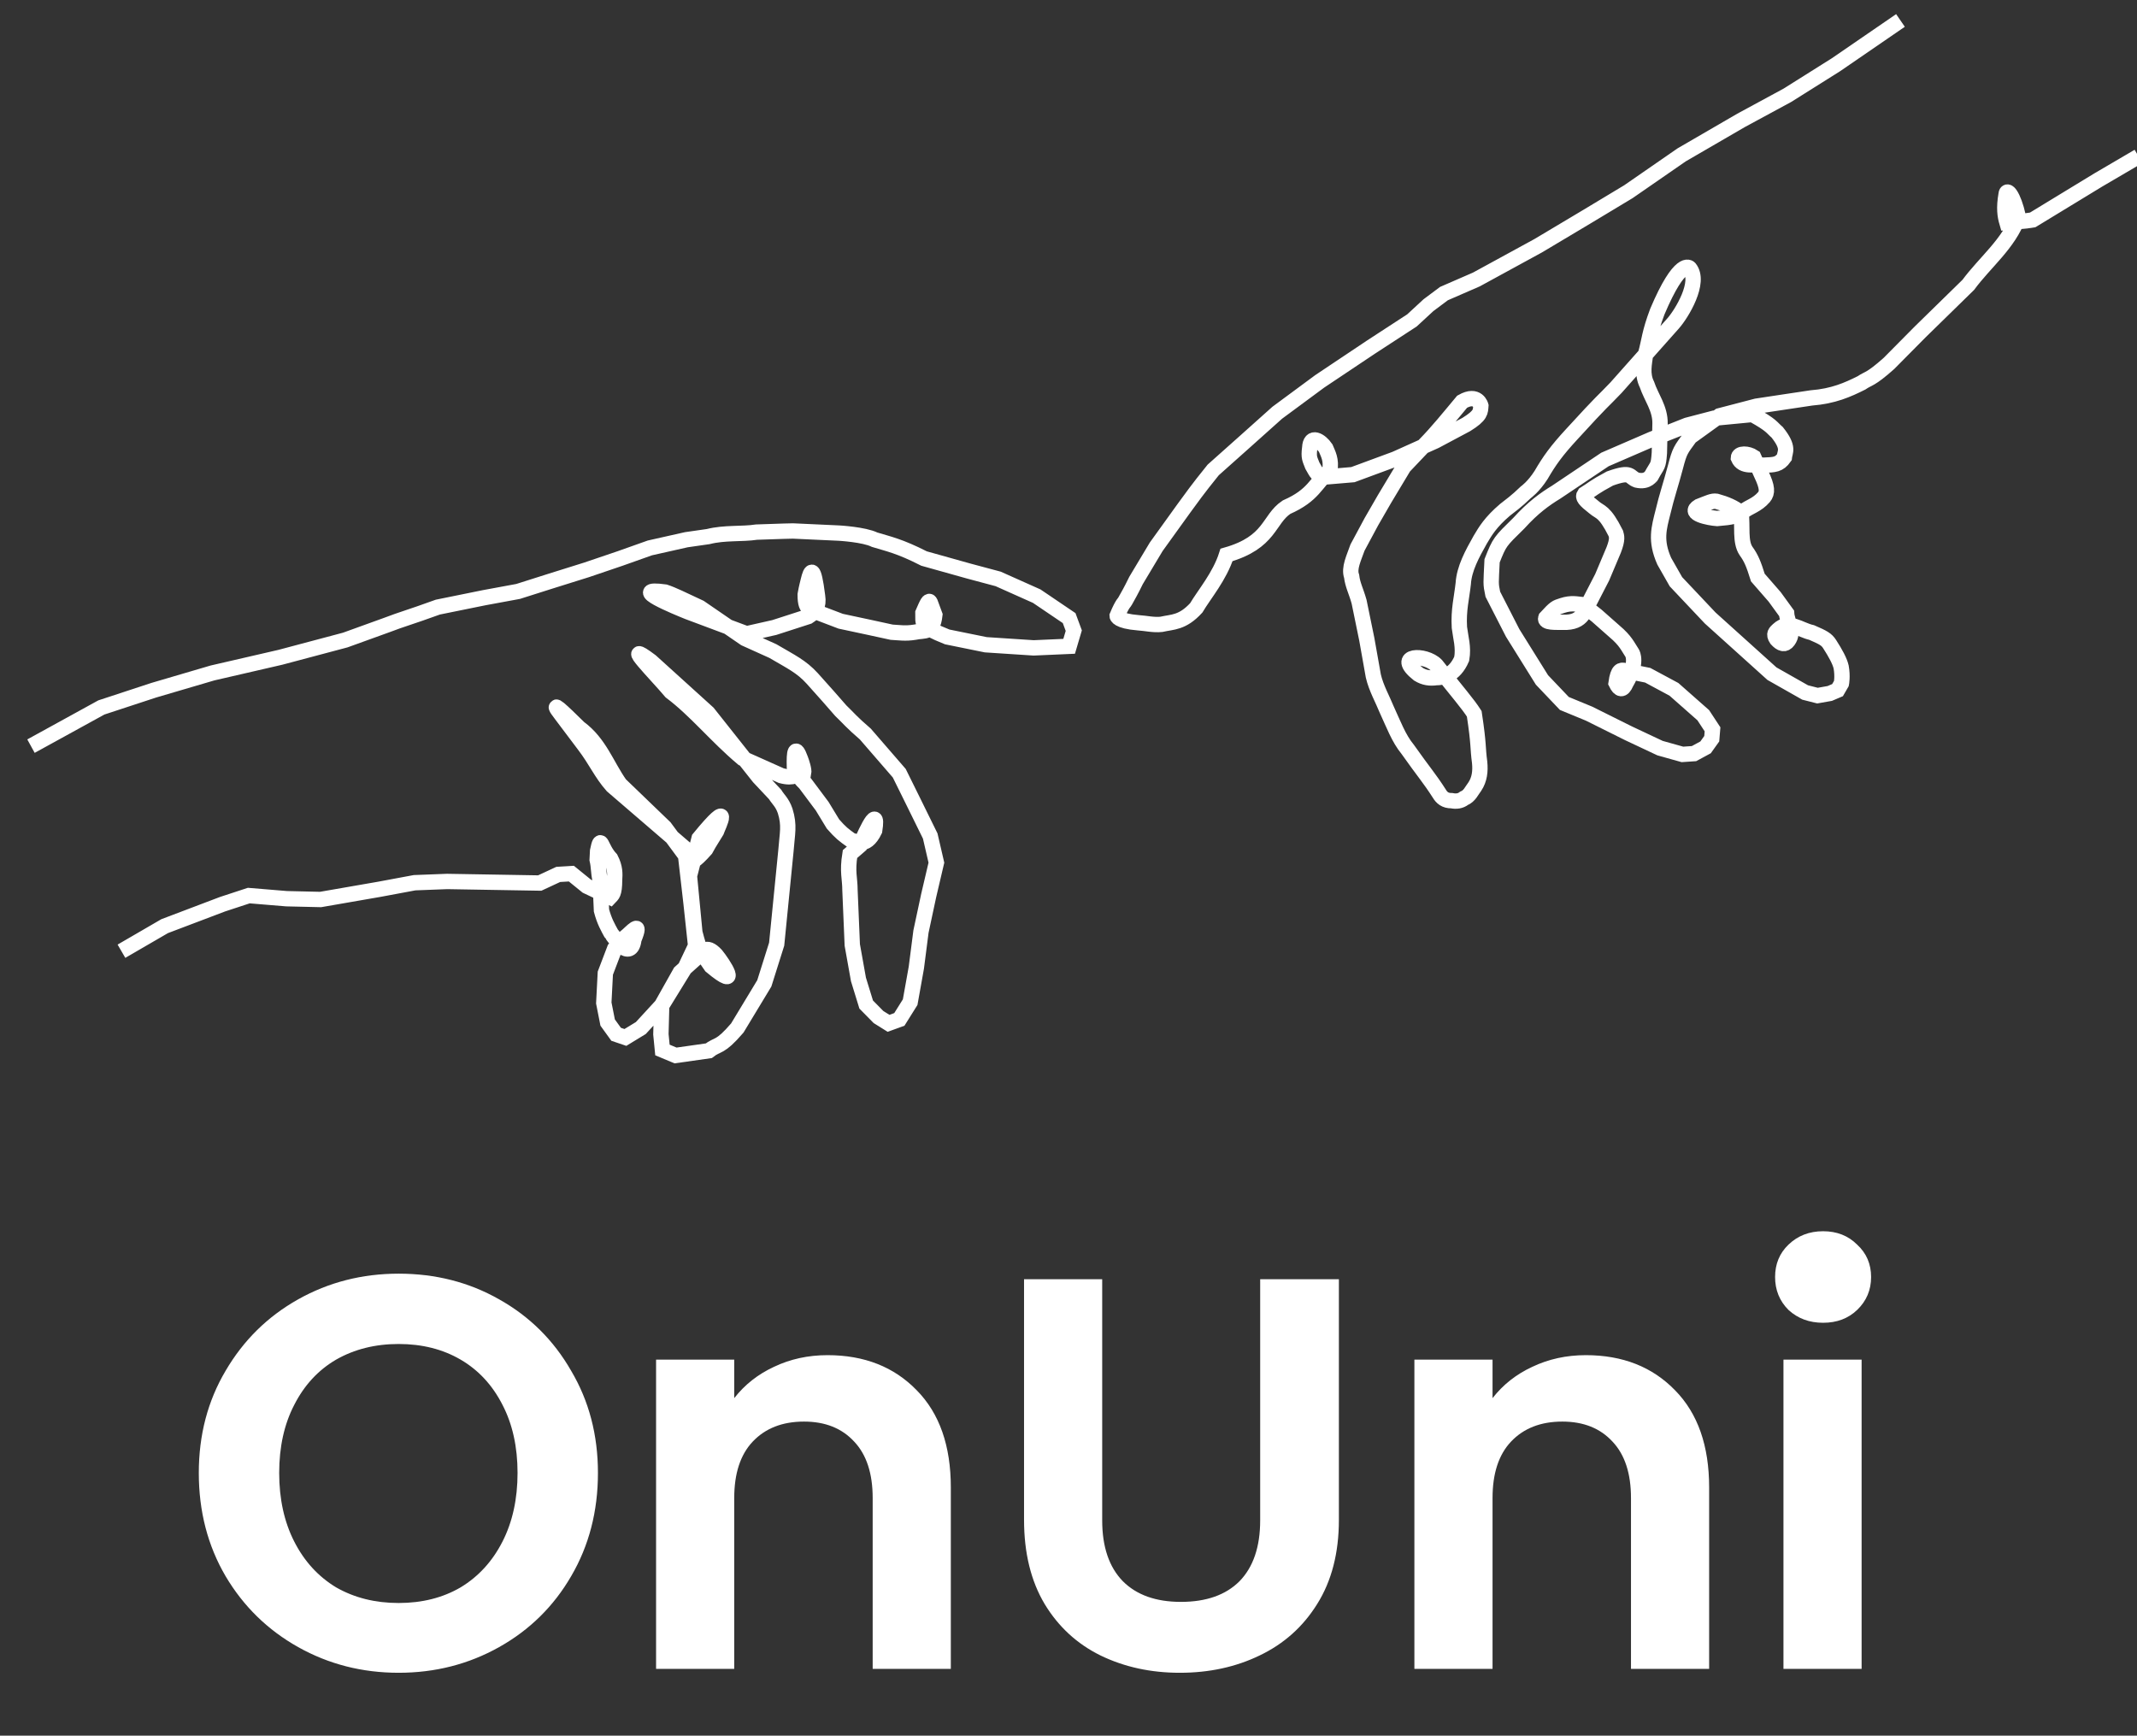 <?xml version="1.0" encoding="UTF-8" standalone="no"?>
<svg
   xmlns:dc="http://purl.org/dc/elements/1.1/"
   xmlns:cc="http://creativecommons.org/ns#"
   xmlns:rdf="http://www.w3.org/1999/02/22-rdf-syntax-ns#"
   xmlns:svg="http://www.w3.org/2000/svg"
   xmlns="http://www.w3.org/2000/svg"
   xmlns:sodipodi="http://sodipodi.sourceforge.net/DTD/sodipodi-0.dtd"
   xmlns:inkscape="http://www.inkscape.org/namespaces/inkscape"
   width="245"
   height="199"
   viewBox="0 0 245 199"
   fill="none"
   version="1.1"
   id="svg889"
   sodipodi:docname="logo.svg"
   inkscape:version="1.0.1 (0767f8302a, 2020-10-17)">
  <rect x="0" y="0" width="245" height="199" fill="#333333" stroke="none"/>
  <defs
     id="defs893" />
  <sodipodi:namedview
     pagecolor="#ffffff"
     bordercolor="#666666"
     borderopacity="1"
     objecttolerance="10"
     gridtolerance="10"
     guidetolerance="10"
     inkscape:pageopacity="0"
     inkscape:pageshadow="2"
     inkscape:window-width="970"
     inkscape:window-height="518"
     id="namedview891"
     showgrid="false"
     inkscape:zoom="1.0748032"
     inkscape:cx="78.600875"
     inkscape:cy="118.6303"
     inkscape:window-x="1366"
     inkscape:window-y="370"
     inkscape:window-maximized="0"
     inkscape:current-layer="svg889"
     inkscape:document-rotation="0" />
  <path
     d="m 45.704,191.789 c -4.181,0 -8.021,-0.981 -11.52,-2.944 -3.499,-1.963 -6.272,-4.672 -8.32,-8.128 -2.048,-3.499 -3.072,-7.445 -3.072,-11.84 0,-4.352 1.024,-8.256 3.072,-11.712 2.048,-3.499 4.821,-6.229 8.32,-8.192 3.499,-1.963 7.339,-2.944 11.52,-2.944 4.224,0 8.064,0.981 11.52,2.944 3.499,1.963 6.251,4.693 8.256,8.192 2.048,3.456 3.072,7.36 3.072,11.712 0,4.395 -1.024,8.341 -3.072,11.84 -2.005,3.456 -4.757,6.165 -8.256,8.128 -3.499,1.963 -7.339,2.944 -11.52,2.944 z m 0,-8 c 2.688,0 5.056,-0.597 7.104,-1.792 2.048,-1.237 3.648,-2.987 4.8,-5.248 1.152,-2.261 1.728,-4.885 1.728,-7.872 0,-2.987 -0.576,-5.589 -1.728,-7.808 -1.152,-2.261 -2.752,-3.989 -4.8,-5.184 -2.048,-1.195 -4.416,-1.792 -7.104,-1.792 -2.688,0 -5.077,0.597 -7.168,1.792 -2.048,1.195 -3.648,2.923 -4.8,5.184 -1.152,2.219 -1.728,4.821 -1.728,7.808 0,2.987 0.576,5.611 1.728,7.872 1.152,2.261 2.752,4.011 4.8,5.248 2.091,1.195 4.48,1.792 7.168,1.792 z m 49.162,-28.416 c 4.224,0 7.637,1.344 10.24,4.032 2.603,2.645 3.904,6.357 3.904,11.136 v 20.8 h -8.96 v -19.584 c 0,-2.816 -0.704,-4.971 -2.112,-6.464 -1.408,-1.536 -3.328,-2.304 -5.76,-2.304 -2.475,0 -4.437,0.768 -5.888,2.304 -1.408,1.493 -2.112,3.648 -2.112,6.464 v 19.584 h -8.96 v -35.456 h 8.96 v 4.416 c 1.195,-1.536 2.709,-2.731 4.544,-3.584 1.877,-0.896 3.925,-1.344 6.144,-1.344 z m 31.497,-8.704 v 27.648 c 0,3.029 0.789,5.355 2.368,6.976 1.578,1.579 3.797,2.368 6.656,2.368 2.901,0 5.141,-0.789 6.72,-2.368 1.578,-1.621 2.368,-3.947 2.368,-6.976 v -27.648 h 9.024 v 27.584 c 0,3.797 -0.832,7.019 -2.496,9.664 -1.622,2.603 -3.819,4.565 -6.592,5.888 -2.731,1.323 -5.782,1.984 -9.152,1.984 -3.328,0 -6.358,-0.661 -9.088,-1.984 -2.688,-1.323 -4.822,-3.285 -6.4,-5.888 -1.579,-2.645 -2.368,-5.867 -2.368,-9.664 v -27.584 z m 55.441,8.704 c 4.224,0 7.637,1.344 10.24,4.032 2.602,2.645 3.904,6.357 3.904,11.136 v 20.8 h -8.96 v -19.584 c 0,-2.816 -0.704,-4.971 -2.112,-6.464 -1.408,-1.536 -3.328,-2.304 -5.76,-2.304 -2.475,0 -4.438,0.768 -5.888,2.304 -1.408,1.493 -2.112,3.648 -2.112,6.464 v 19.584 h -8.96 v -35.456 h 8.96 v 4.416 c 1.194,-1.536 2.709,-2.731 4.544,-3.584 1.877,-0.896 3.925,-1.344 6.144,-1.344 z m 27.208,-3.712 c -1.579,0 -2.901,-0.491 -3.968,-1.472 -1.024,-1.024 -1.536,-2.283 -1.536,-3.776 0,-1.493 0.512,-2.731 1.536,-3.712 1.067,-1.024 2.389,-1.536 3.968,-1.536 1.579,0 2.88,0.512 3.904,1.536 1.067,0.981 1.6,2.219 1.6,3.712 0,1.493 -0.533,2.752 -1.6,3.776 -1.024,0.981 -2.325,1.472 -3.904,1.472 z m 4.416,4.224 v 35.456 h -8.96 v -35.456 z"
     fill="white"
     id="path883"
     style="fill:#ffffff;fill-opacity:1" />
  <path
     d="m 245.174,17.931 -4.601,2.696 -7.535,4.588 c -0.919,0.165 -1.962,0.203 -2.955,0.291 -0.221,-0.755 -0.363,-1.643 -0.088,-3.235 0.062,-0.709 0.823,0.038 1.404,2.595 -1.095,3.072 -3.826,5.196 -5.741,7.793 l -5.523,5.401 -3.569,3.604 c -2.158,1.922 -2.331,1.669 -3.155,2.236 -1.567,0.781 -3.199,1.524 -5.749,1.723 -2.221,0.347 -4.65,0.683 -6.295,0.947 l -4.235,1.105 -3.362,2.426 c -1.096,1.508 -1.189,1.537 -1.687,3.446 -0.495,1.883 -1.031,3.451 -1.41,5.09 -0.492,1.949 -0.921,3.332 0.125,5.703 l 1.344,2.358 3.928,4.16 7.078,6.38 3.805,2.157 1.415,0.359 1.41,-0.249 0.89,-0.38 0.443,-0.765 c 0,0 0.164,-0.802 -0.03,-1.887 -0.156,-0.682 -0.651,-1.585 -1.32,-2.623 -0.352,-0.548 -0.72,-0.752 -2.056,-1.329 -1.371,-0.297 -2.584,-1.489 -3.849,-0.315 -0.264,0.255 -0.596,0.476 -0.177,1.078 0.496,0.553 0.949,0.703 1.327,0.18 0.778,-1.048 -0.117,-2.097 -0.177,-3.145 l -1.371,-1.887 -1.927,-2.212 c -0.488,-1.559 -0.759,-2.231 -1.352,-3.044 -0.725,-1.058 -0.367,-2.875 -0.57,-4.358 -0.806,-0.675 -1.773,-1.053 -2.831,-1.348 -0.47,-0.074 -0.914,0.166 -2.018,0.591 -1.377,0.831 1.177,1.324 2.106,1.386 1.806,-0.149 2.122,-0.244 3.009,-0.809 0.632,-0.533 1.541,-0.701 2.358,-1.644 0.409,-0.495 0.427,-1.116 -0.323,-2.67 l -0.859,-1.924 c -0.645,-0.437 -1.736,-0.496 -1.756,0.105 0.493,1.157 1.866,0.656 2.88,0.831 1.288,-0.05 1.791,-0.053 2.389,-0.899 0.062,-0.65 0.61,-1.087 -0.812,-2.87 -0.654,-0.555 -0.571,-0.789 -2.836,-2.046 l -4.404,0.423 -3.096,0.809 -4.018,1.591 -5.397,2.336 c -1.866,1.251 -3.204,2.144 -5.598,3.752 -1.295,0.789 -2.649,1.757 -4.275,3.553 -2.171,2.131 -2.189,2.108 -3.066,4.313 -0.121,2.624 -0.184,2.556 0.084,3.827 l 2.274,4.44 3.362,5.392 2.566,2.696 2.831,1.168 4.513,2.247 3.627,1.707 2.566,0.719 1.327,-0.09 1.327,-0.719 0.708,-0.989 0.089,-1.078 -1.062,-1.617 -3.362,-2.966 -3.008,-1.617 -2.655,-0.539 c -0.378,-0.067 -0.757,-0.148 -0.973,1.438 0.384,0.795 0.767,0.898 1.15,0 1.372,-2.333 0.708,-3.421 0.708,-3.421 -0.511,-0.768 -0.745,-1.425 -2.035,-2.51 l -2.035,-1.797 -1.592,-1.258 c -0.703,-0.068 -1.321,-0.244 -2.34,0.088 -0.769,0.25 -0.797,0.212 -1.908,1.418 -0.219,0.607 1.199,0.489 1.943,0.508 2.457,0.106 2.473,-1.469 3.132,-2.474 l 1.385,-2.685 1.327,-3.145 c 0.477,-1.249 0.327,-1.553 0.232,-1.898 -1.309,-2.609 -1.788,-2.361 -2.477,-2.965 -1.1,-0.861 -1.355,-1.172 -1.117,-1.516 0.967,-0.596 1.064,-0.806 2.919,-1.797 2.583,-0.934 2.143,-0.151 3.097,0.18 1.274,0.292 1.656,-0.546 1.681,-0.539 0.69,-1.267 0.78,-0.947 0.896,-2.572 l 0.077,-3.358 c 0.035,-1.74 -1.002,-2.995 -1.504,-4.493 -0.6,-1.198 -0.286,-2.443 -0.154,-3.482 0.449,-1.625 0.414,-2.389 1.349,-4.875 2.633,-6.213 3.694,-4.987 3.694,-4.987 1.315,1.599 -0.902,5.23 -1.88,6.335 l -6.548,7.369 c -1.681,1.767 -1.279,1.184 -5.043,5.302 -1.803,1.951 -2.609,3.092 -3.55,4.71 -0.875,1.374 -1.754,1.987 -1.754,1.987 -1.068,1.041 -1.821,1.566 -2.393,2.02 -1.654,1.416 -2.234,2.412 -2.831,3.415 -0.926,1.649 -1.837,3.3 -1.947,5.032 -0.177,1.64 -0.563,3.015 -0.442,5.032 0.143,1.176 0.5,2.265 0.265,3.594 -0.838,1.954 -2.246,2.163 -2.919,2.157 -0.725,0.097 -1.356,0.028 -2.046,-0.397 -2.875,-2.268 0.799,-2.331 2.046,-1.041 2.542,3.224 3.615,4.42 4.356,5.585 0.558,3.655 0.377,3.764 0.619,5.571 0.1,1.003 -0.005,1.949 -0.552,2.772 -0.37,0.483 -0.599,1.083 -1.238,1.348 -0.409,0.314 -0.889,0.375 -1.416,0.27 -0.746,0.009 -1.139,-0.341 -1.416,-0.809 -1.149,-1.797 -1.761,-2.432 -3.627,-5.077 -1.035,-1.253 -1.634,-2.896 -2.433,-4.628 -0.404,-1.021 -1.188,-2.403 -1.504,-3.774 l -0.752,-4.223 -0.885,-4.313 c -0.349,-1.233 -0.733,-1.903 -0.854,-2.902 -0.334,-0.945 0.26,-2.099 0.677,-3.299 l 1.593,-2.965 1.504,-2.606 2.212,-3.684 2.388,-2.516 c 1.432,-1.458 2.765,-3.113 4.298,-4.949 1.771,-1.006 2.146,0.456 2.146,0.456 -0.056,0.687 0.041,1.1 -1.666,2.157 l -3.539,1.887 -4.601,2.067 -4.866,1.797 -3.185,0.27 c -0.949,-0.209 -0.943,-0.409 -1.461,-1.305 -0.285,-0.763 -0.452,-0.886 -0.302,-2.041 0.069,-1.552 1.253,-0.823 1.83,0.032 0.268,0.646 0.697,1.356 0.464,2.595 -1.649,1.393 -1.794,2.786 -4.955,4.179 -2.108,1.406 -1.788,4.021 -6.879,5.477 -0.784,2.457 -2.529,4.486 -3.472,6.07 -1.581,1.722 -2.693,1.592 -4.004,1.887 -0.877,0.097 -1.777,-0.127 -2.632,-0.18 -2.423,-0.197 -2.433,-0.786 -2.433,-0.786 0.61,-1.481 0.907,-1.623 0.885,-1.64 1.02,-1.811 0.89,-1.677 1.283,-2.426 l 2.311,-3.859 3.174,-4.409 c 0.906,-1.226 1.464,-2.058 3.362,-4.403 l 3.628,-3.235 3.716,-3.325 4.866,-3.595 5.892,-3.938 4.683,-3.05 1.889,-1.745 1.78,-1.331 3.716,-1.617 7.078,-3.864 5.574,-3.325 4.778,-2.876 6.105,-4.223 6.812,-3.954 5.309,-2.876 5.574,-3.505 7.393,-5.076"
     stroke="white"
     stroke-width="0.96"
     id="path885"
     style="fill:none;fill-opacity:1;stroke:#ffffff;stroke-width:1.76;stroke-miterlimit:4;stroke-dasharray:none;stroke-opacity:1" />
  <path
     d="m 3.552,85.547 8.072,-4.437 6.016,-1.977 6.724,-1.977 7.786,-1.797 7.432,-1.977 4.797,-1.734 c 1.709,-0.659 2.606,-0.873 5.82,-2.041 l 5.309,-1.078 3.893,-0.719 3.768,-1.196 4.081,-1.278 3.83,-1.3 3.425,-1.216 4.184,-0.94 2.501,-0.359 c 1.888,-0.479 3.883,-0.256 5.553,-0.513 2.717,-0.105 4.168,-0.13 4.168,-0.13 l 5.27,0.243 c 0,0 2.887,0.16 4.096,0.759 1.579,0.484 2.822,0.712 5.662,2.157 l 5.132,1.438 3.362,0.899 4.424,1.977 3.716,2.516 0.531,1.438 -0.531,1.797 -4.07,0.18 -5.486,-0.359 -4.423,-0.899 c -3.175,-1.281 -2.747,-1.444 -2.78,-2.767 0.481,-1.111 0.669,-1.528 0.833,-1.187 l 0.531,1.438 c -0.25,2.208 -1.234,1.723 -2.3,1.977 -1.059,0.176 -1.816,0.047 -2.655,0 l -2.477,-0.539 -3.362,-0.719 -2.831,-1.078 c -0.436,-0.576 -1.247,0.177 -1.239,-1.977 0.184,-1.016 0.246,-1.13 0.354,-1.617 0.293,-1.211 0.605,-1.838 1.062,1.797 0.183,1.097 -0.246,1.831 -1.062,2.336 l -3.893,1.258 -3.185,0.719 -6.724,-2.516 c -1.23,-0.496 -7.089,-2.885 -2.618,-2.269 0.884,0.288 1.963,0.831 3.989,1.775 l 5.176,3.55 3.185,1.438 c 2.132,1.248 3.279,1.778 4.519,3.14 1.59,1.782 2.28,2.538 3.267,3.69 0.95,0.912 1.19,1.282 2.821,2.686 l 3.892,4.493 1.604,3.245 1.946,3.954 0.708,3.056 -0.885,3.774 -0.884,4.133 -0.531,4.134 -0.708,3.954 -1.239,1.977 -1.238,0.449 -1.151,-0.719 -1.415,-1.437 -0.885,-2.876 -0.708,-3.954 -0.265,-6.29 c -10e-4,-1.375 -0.331,-2.079 0,-4.127 l 1.15,-0.995 c 0,0 2.26,-5.419 1.681,-1.708 -1.047,2.175 -2.166,1.087 -2.588,1.199 -0.989,-0.7 -1.31,-0.945 -2.191,-1.949 l -1.237,-2.035 -1.947,-2.606 c -0.825,-0.786 -1.072,-1.352 -1.238,-1.887 -0.048,-1.776 0.091,-2.58 0.707,-0.899 0.153,0.402 0.429,1.239 0.354,1.617 -0.852,0.092 -1.08,0.66 -2.566,0.27 l -4.423,-1.977 c -3.041,-2.553 -5.403,-5.523 -8.229,-7.638 -1.617,-1.925 -5.854,-6.176 -2.3,-3.505 l 6.547,5.931 5.84,7.369 1.858,1.977 c 0.348,0.576 0.807,0.893 1.15,1.887 0.527,1.69 0.235,2.566 0.088,4.583 l -1.061,10.693 -1.416,4.493 -3.097,5.122 c -2.045,2.377 -2.197,1.762 -3.273,2.606 l -3.805,0.54 -1.504,-0.629 -0.177,-1.798 0.089,-3.325 2.123,-3.774 2.08,-1.864 c 0.522,-0.41 0.832,-1.426 2.034,-0.135 0.772,0.936 2.955,4.235 -0.575,1.28 l -1.238,-1.797 c -0.44,-1.257 -0.445,-1.455 -0.62,-2.067 l -0.619,-6.47 1.106,-4.313 c 3.976,-4.846 2.181,-1.376 1.991,-0.809 -0.845,1.347 -1.094,1.786 -1.239,2.067 -2.638,2.969 -1.357,0.12 -2.035,0.18 l -8.67,-7.459 c -1.298,-1.468 -1.841,-2.857 -3.236,-4.689 l -2.636,-3.5 c -1.379,-1.793 0.063,-0.44 2.067,1.54 2.348,1.722 3.158,4.295 4.689,6.47 l 5.132,4.942 2.389,3.235 0.619,5.391 0.531,4.943 -1.15,2.426 -2.655,4.313 -2.477,2.696 -1.769,1.079 -1.062,-0.36 -0.973,-1.348 -0.443,-2.246 0.177,-3.415 1.062,-2.786 1.239,-1.348 c 0.657,-0.495 1.959,-2.127 0.973,0.27 -0.149,1.3 -0.811,1.229 -1.312,0.861 -1.711,-1.904 -0.753,-0.951 -1.254,-1.49 -0.408,-0.749 -0.823,-1.455 -1.15,-2.696 l -0.149,-3.435 c -0.226,-1.04 -0.146,-1.547 -0.344,-2.384 l 0.05,-1.01 c 0.414,-1.978 0.289,-0.398 1.504,0.898 0.528,1.027 0.485,1.732 0.443,2.427 -0.006,1.648 -0.285,1.712 -0.531,1.976 l -2.654,-1.258 -1.77,-1.437 -1.504,0.09 -2.123,0.988 -10.617,-0.18 -3.731,0.143 -4.055,0.756 -6.724,1.168 -3.893,-0.09 -4.335,-0.359 -3.008,0.988 -6.636,2.516 -4.955,2.876"
     stroke="white"
     stroke-width="0.96"
     id="path887"
     style="fill:none;fill-opacity:1;stroke:#ffffff;stroke-width:1.76;stroke-miterlimit:4;stroke-dasharray:none;stroke-opacity:1" />
</svg>
